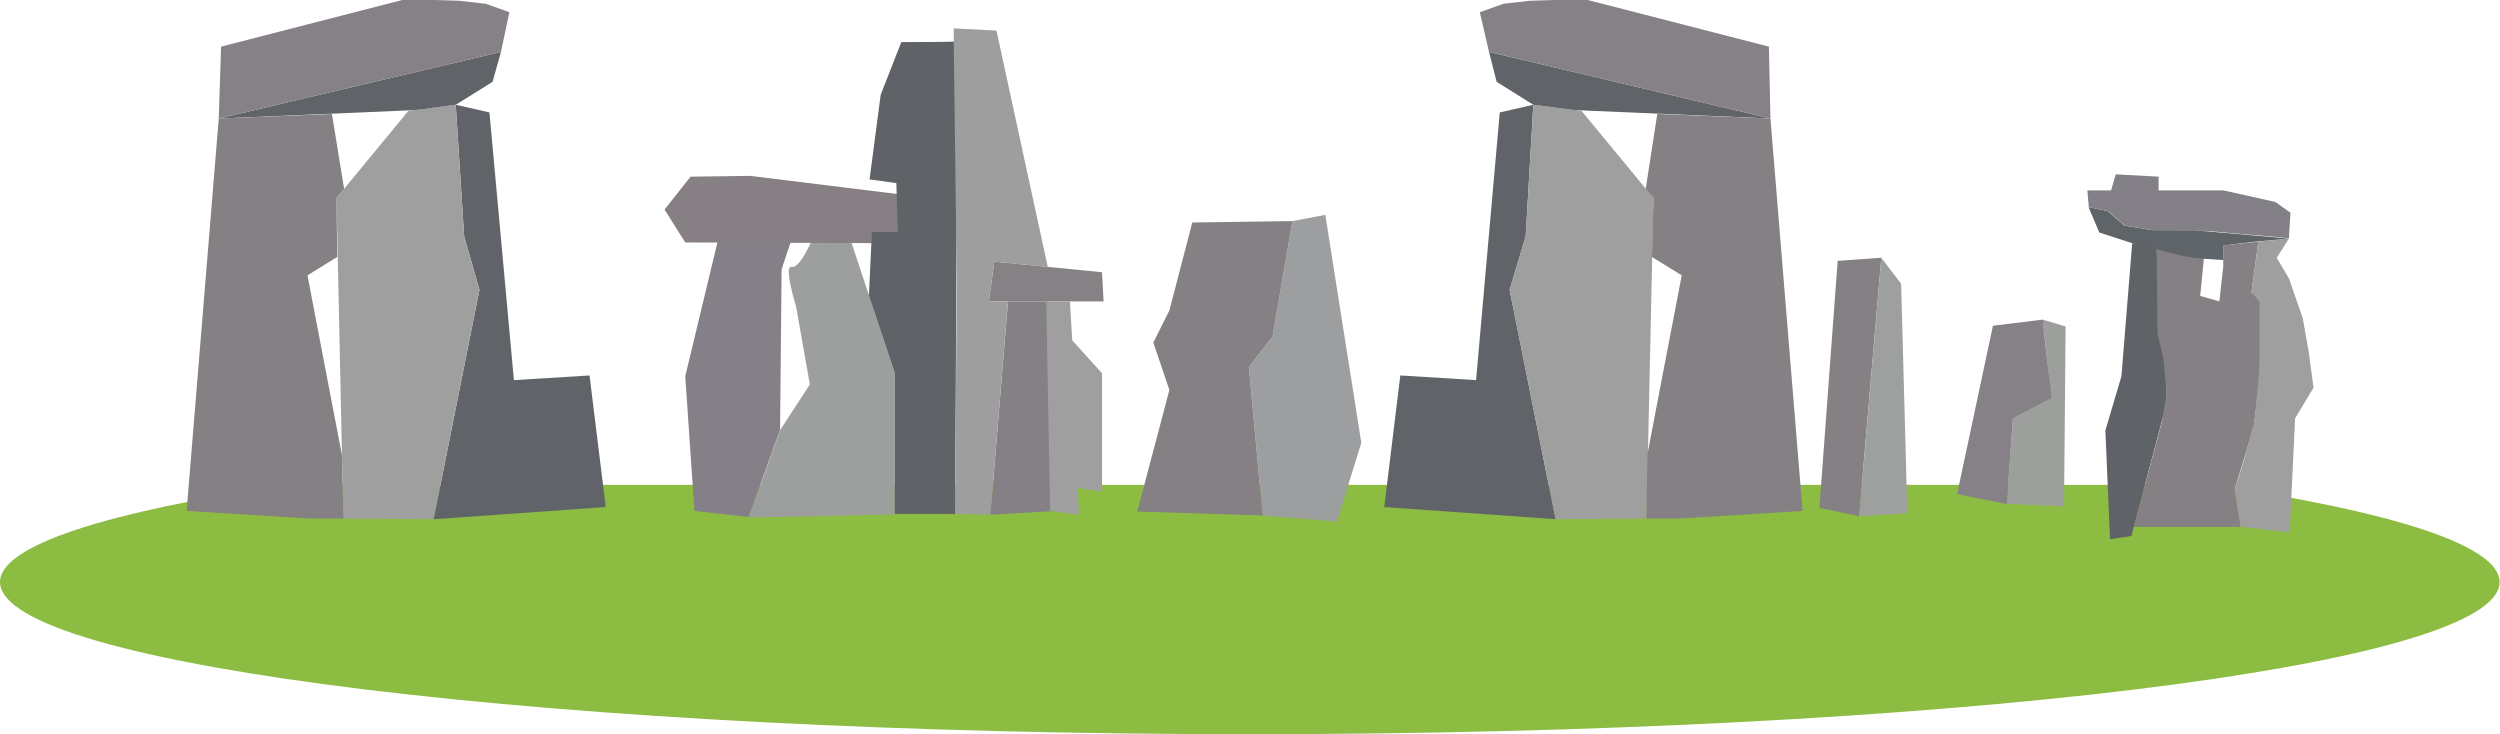 <svg xmlns="http://www.w3.org/2000/svg" width="193.03" height="56.69" viewBox="0 0 193.03 56.69">
  <defs>
    <style>
      .cls-1 {
        fill: #8cbc42;
      }

      .cls-1, .cls-10, .cls-11, .cls-12, .cls-13, .cls-14, .cls-15, .cls-16, .cls-17, .cls-2, .cls-3, .cls-4, .cls-5, .cls-6, .cls-7, .cls-8, .cls-9 {
        fill-rule: evenodd;
      }

      .cls-2 {
        fill: #9d9ea0;
      }

      .cls-3 {
        fill: #858084;
      }

      .cls-4 {
        fill: #858087;
      }

      .cls-5 {
        fill: #9d9f9e;
      }

      .cls-6 {
        fill: #868084;
      }

      .cls-7 {
        fill: #868185;
      }

      .cls-8 {
        fill: #858086;
      }

      .cls-9 {
        fill: #9f9f9f;
      }

      .cls-10 {
        fill: #5f6267;
      }

      .cls-11 {
        fill: #9e9e9e;
      }

      .cls-12 {
        fill: #606368;
      }

      .cls-13 {
        fill: #868187;
      }

      .cls-14 {
        fill: #9ea09f;
      }

      .cls-15 {
        fill: #9d9f9c;
      }

      .cls-16 {
        fill: #5f6468;
      }

      .cls-17 {
        fill: #838087;
      }
    </style>
  </defs>
  <title>Asset 2monuments</title>
  <g id="Layer_2" data-name="Layer 2">
    <g id="_1" data-name="1">
      <g>
        <path class="cls-1" d="M170.89,37.44C184.71,39.5,193,42.1,193,44.94c0,6.49-43.22,11.75-96.48,11.75S0,51.43,0,44.94c0-2.84,8.33-5.44,22.14-7.5Z"/>
        <polygon class="cls-2" points="102.33 16.59 105.11 34.19 103.22 40.27 97.49 39.8 96.43 28.34 98.26 25.98 99.79 17.07 102.33 16.59"/>
        <polygon class="cls-3" points="92.06 17.18 99.79 17.07 98.26 25.98 96.43 28.34 97.49 39.8 87.81 39.5 90.29 30.11 89.05 26.45 90.29 23.97 92.06 17.18"/>
        <polygon class="cls-4" points="55.45 18.48 52.91 29.05 53.62 39.45 57.81 39.92 60.23 33.19 60.35 20.79 61.12 18.48 55.45 18.48"/>
        <path class="cls-5" d="M62.77,18.36s-1,2.42-1.65,2.25.35,3.07.35,3.07l1.06,6-2.3,3.54-2.42,6.74,11.28-.24V28.82L65.66,18.48Z"/>
        <polygon class="cls-6" points="52.91 18.72 69.5 18.78 69.44 15 57.93 13.58 53.32 13.64 51.31 16.18 52.91 18.72"/>
        <polygon class="cls-7" points="85.09 21.02 76.77 20.2 76.35 23.27 85.21 23.27 85.09 21.02"/>
        <polygon class="cls-8" points="77.83 23.27 76.47 39.74 81.55 39.45 81.02 31.59 81.02 23.27 77.83 23.27"/>
        <polygon class="cls-9" points="82.61 23.27 82.79 26.28 85.09 28.82 85.09 37.97 83.2 37.67 83.32 39.74 81.08 39.45 80.78 23.27 82.61 23.27"/>
        <path class="cls-10" d="M73.93,3.19l-.18,36.49H69.09V28.82l-2-6,.23-4.9h2l-.11-3.78-2.07-.29L68,7.32l1.59-4.07s4.31,0,4.31-.06Z"/>
        <polygon class="cls-11" points="80.9 20.61 76.94 2.36 73.64 2.19 73.64 3.25 73.87 21.43 73.75 39.68 76.47 39.74 77.83 23.27 76.35 23.27 76.77 20.2 80.9 20.61"/>
        <polygon class="cls-12" points="115.8 8.68 113.97 29.35 108.12 28.99 106.88 39.15 120.11 40.09 116.56 22.38 117.8 18.25 118.39 8.09 115.8 8.68"/>
        <polygon class="cls-9" points="122.11 8.56 118.39 8.09 117.8 18.25 116.56 22.38 120.11 40.09 127.13 40.04 127.67 15.29 122.11 8.56"/>
        <polygon class="cls-12" points="114.97 4.01 115.56 6.32 118.39 8.09 121.58 8.5 136.7 9.15 114.97 4.01"/>
        <polygon class="cls-13" points="114.97 4.01 114.26 0.94 116.09 0.29 118.1 0.06 120.05 0 122.59 0 136.58 3.6 136.7 9.15 114.97 4.01"/>
        <polygon class="cls-3" points="127.96 8.8 127.07 14.58 127.67 15.29 127.55 19.84 129.85 21.26 127.19 35.13 127.13 40.04 129.61 40.04 139.18 39.45 136.7 9.15 127.96 8.8"/>
        <polygon class="cls-3" points="141.89 20.14 140.48 39.21 143.55 39.86 145.26 19.9 141.89 20.14"/>
        <polygon class="cls-14" points="145.26 19.9 143.55 39.86 147.27 39.62 146.79 21.91 145.26 19.9"/>
        <polygon class="cls-15" points="159.49 25.21 159.37 39.09 154.94 38.91 155.42 32.3 158.37 30.7 157.72 24.68 159.49 25.21"/>
        <path class="cls-13" d="M157.72,24.68l-3.84.47-2.77,13,3.84.77.47-6.61,3-1.6s-.77-6-.65-6Z"/>
        <polygon class="cls-10" points="164.63 18.78 163.8 29.05 162.56 33.24 162.92 41.63 164.57 41.39 167.29 31.12 167.29 28.58 166.75 25.04 166.52 19.07 164.63 18.78"/>
        <polygon class="cls-3" points="166.52 19.07 169.06 19.9 170.18 19.84 169.88 22.85 171.36 23.27 171.48 22.2 171.66 20.61 171.66 19.6 171.66 18.95 174.37 18.66 173.84 22.56 174.49 23.09 174.49 29.05 174.02 32.95 172.54 37.79 173.01 40.68 164.75 40.68 165.69 37.2 166.93 32.54 167.29 30.35 167.05 27.75 166.58 25.75 166.52 19.07"/>
        <polygon class="cls-9" points="173.01 40.68 176.79 41.1 177.21 32.3 178.63 29.94 178.27 27.22 177.8 24.57 176.73 21.49 175.79 19.9 176.73 18.42 174.37 18.66 173.84 22.56 174.49 23.32 174.49 28.11 174.08 32.48 173.19 35.78 172.54 37.79 173.01 40.68"/>
        <polygon class="cls-16" points="176.73 18.42 174.14 18.66 171.66 18.95 171.66 20.08 169.06 19.9 164.63 18.78 162.09 17.95 161.26 16 162.74 16.3 164.04 17.42 166.16 17.77 169.35 17.77 176.73 18.42"/>
        <path class="cls-17" d="M176.73,18.42l.12-2-1.18-.83-4-.89h-5V13.64l-3.31-.18L163,14.7h-1.83l.11,1.3,1.48.3,1.3,1.12,2.12.35,4.2.06,2.65.24s3.72.29,3.72.35Z"/>
        <polygon class="cls-12" points="37.79 8.68 39.68 29.35 45.52 28.99 46.77 39.15 33.48 40.09 37.02 22.38 35.84 18.25 35.19 8.09 37.79 8.68"/>
        <polygon class="cls-9" points="31.53 8.56 35.19 8.09 35.84 18.25 37.02 22.38 33.48 40.09 26.51 40.04 25.98 15.29 31.53 8.56"/>
        <polygon class="cls-12" points="38.68 4.01 38.03 6.32 35.19 8.09 32.06 8.5 16.89 9.15 38.68 4.01"/>
        <polygon class="cls-13" points="38.68 4.01 39.33 0.94 37.5 0.29 35.49 0.06 33.6 0 31.06 0 17.07 3.6 16.89 9.15 38.68 4.01"/>
        <polygon class="cls-3" points="25.63 8.8 26.57 14.58 25.98 15.29 26.04 19.84 23.74 21.26 26.4 35.13 26.51 40.04 23.98 40.04 14.41 39.45 16.89 9.15 25.63 8.8"/>
      </g>
    </g>
  </g>
</svg>
